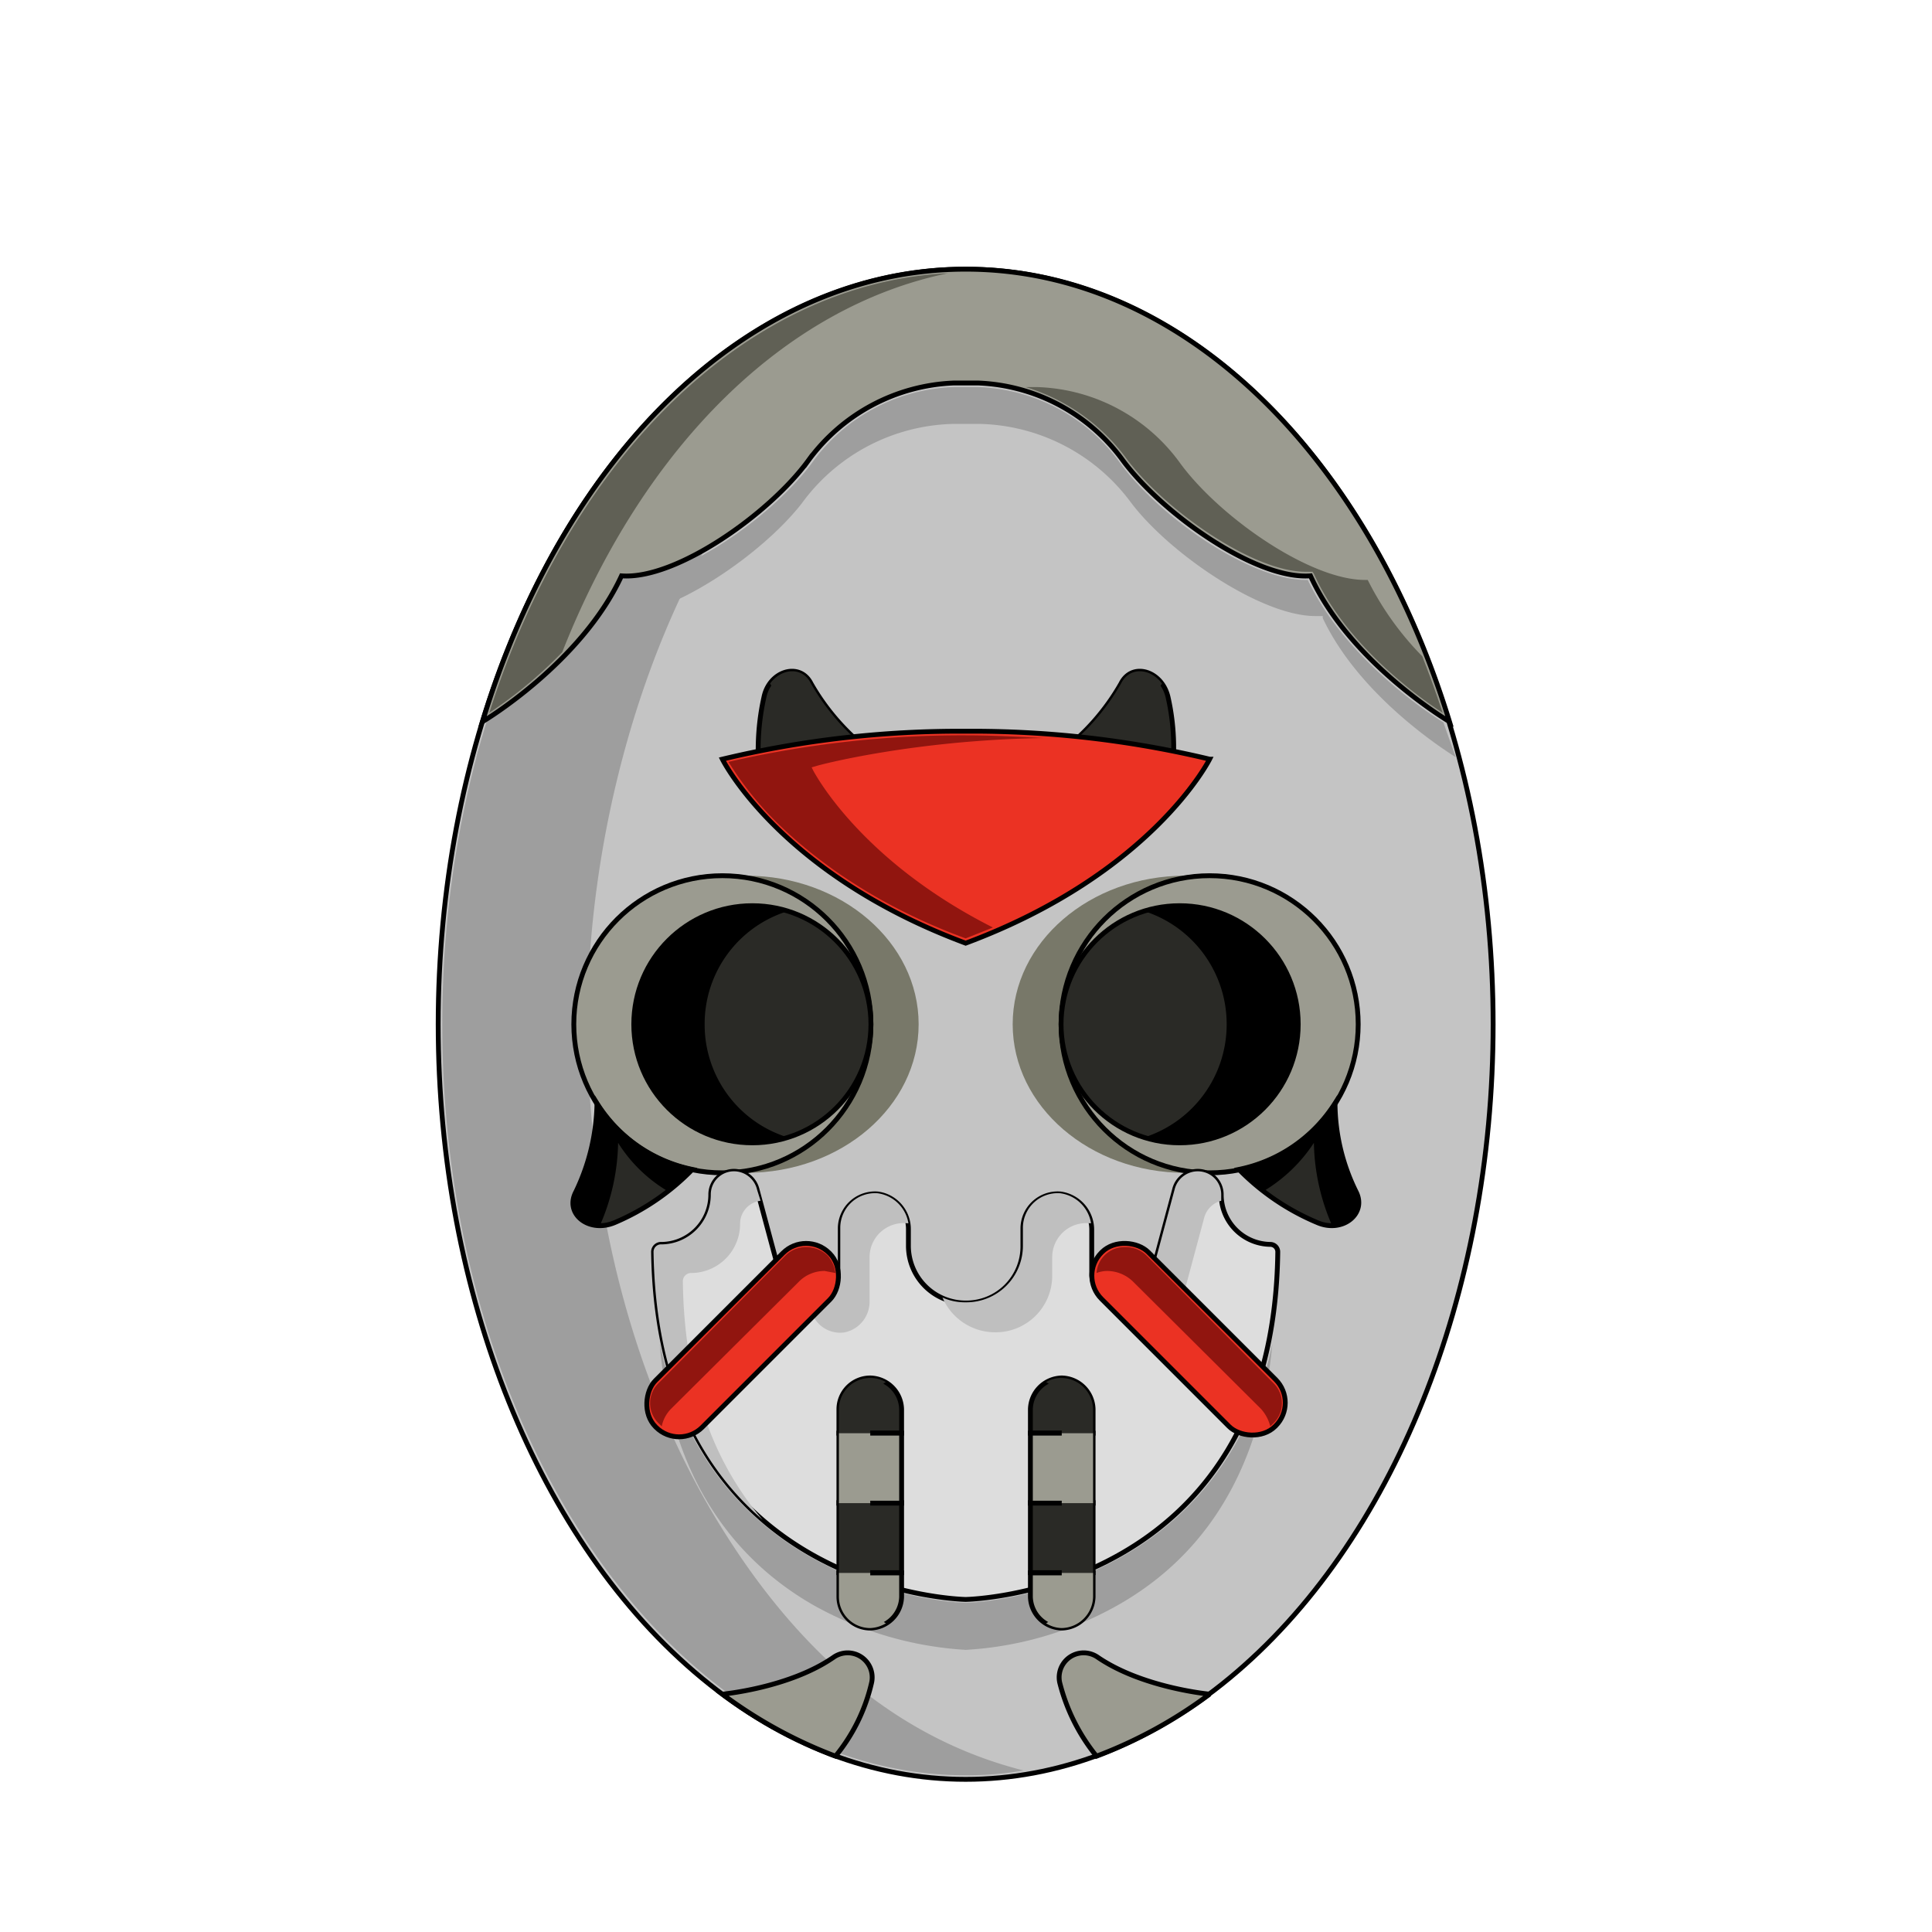 <svg xmlns="http://www.w3.org/2000/svg" viewBox="0 0 283.5 283.5"><g style="isolation:isolate"><ellipse cx="141.7" cy="150.3" rx="77.4" ry="110.8" fill="#c4c4c4" stroke="#000" stroke-linecap="round" stroke-linejoin="round" stroke-width="0.71"/><path d="M141.7,260.5c-42.3,0-76.8-49.4-76.8-110.2S99.4,40,141.7,40a60.9,60.9,0,0,1,8.5.7C132.8,45.2,117,58,105.4,77.2s-19.2,46.2-19.2,73.1,6.8,52.8,19.2,73.1,27.4,32,44.8,36.4A48.8,48.8,0,0,1,141.7,260.5Z" fill="#9e9e9e"/><path d="M141.7,242.1a52,52,0,0,1-22.4-6.6c-9.4-5.4-20.7-16.3-22.5-38.4,7.7,37.1,44.5,38.1,44.9,38.1s37.3-1,45-38c-1.2,13.3-6.4,29.1-22.6,38.3A51.3,51.3,0,0,1,141.7,242.1Z" fill="#9e9e9e"/><ellipse cx="109.5" cy="150.3" rx="25.3" ry="21.8" fill="#787869"/><ellipse cx="173.9" cy="150.3" rx="25.3" ry="21.8" fill="#787869"/><circle cx="106" cy="150.3" r="21.8" fill="#9b9b90" stroke="#000" stroke-miterlimit="10" stroke-width="0.71"/><circle cx="110.4" cy="150.3" r="17.4" fill="#2a2a26" stroke="#000" stroke-miterlimit="10" stroke-width="0.71"/><path d="M103.4,150.3a17.3,17.3,0,0,1,12.2-16.6,17.7,17.7,0,0,0-5.2-.8,17.4,17.4,0,0,0,0,34.8,17.7,17.7,0,0,0,5.2-.8A17.3,17.3,0,0,1,103.4,150.3Z"/><circle cx="177.5" cy="150.3" r="21.8" fill="#9b9b90" stroke="#000" stroke-miterlimit="10" stroke-width="0.71"/><circle cx="173.1" cy="150.3" r="17.4" fill="#2a2a26" stroke="#000" stroke-miterlimit="10" stroke-width="0.71"/><path d="M180,150.3a17.4,17.4,0,0,0-12.1-16.6,17.7,17.7,0,0,1,5.2-.8,17.4,17.4,0,1,1,0,34.8,17.7,17.7,0,0,1-5.2-.8A17.4,17.4,0,0,0,180,150.3Z"/><path d="M186.4,182.6a7.3,7.3,0,0,1-7.2-7.3,3.4,3.4,0,0,0-1.6-2.9,3.5,3.5,0,0,0-5.2,2l-3.6,13.4a4.6,4.6,0,0,1-3.9,3.4,4.3,4.3,0,0,1-4.7-4.3v-6.5a5.3,5.3,0,0,0-4.6-5.2,5.1,5.1,0,0,0-5.5,5v2.6a8.3,8.3,0,0,1-8.4,8.4h0a8.4,8.4,0,0,1-8.4-8.4v-2.4a5.2,5.2,0,0,0-4.5-5.2,5.1,5.1,0,0,0-5.5,5v6.5a4.4,4.4,0,0,1-8.6,1.3l-3.6-13.4a3.5,3.5,0,0,0-3-2.7,3.4,3.4,0,0,0-3.8,3.4,7.3,7.3,0,0,1-7.2,7.3,1.1,1.1,0,0,0-1.2,1.1c.7,50.3,45.8,51,45.8,51s45.2-.7,45.8-51A1.1,1.1,0,0,0,186.4,182.6Z" fill="#ddd" stroke="#000" stroke-miterlimit="10" stroke-width="0.71"/><path d="M91.2,84.5c8,.6,21.7-9.1,27.4-16.9A27.8,27.8,0,0,1,140,56.2h3.5a27.6,27.6,0,0,1,21.3,11.4c5.8,7.8,19.5,17.5,27.5,16.9,5.8,12.8,20.4,21.4,20.4,21.4-12-39.1-39.2-66.4-71-66.4s-59,27.3-70.9,66.4C70.8,105.9,85.3,97.3,91.2,84.5Z" fill="#9b9b90" stroke="#000" stroke-miterlimit="10" stroke-width="0.71"/><path d="M127.9,246.9a3.6,3.6,0,0,0-5.6-3.7c-6.5,4.5-16.3,5.4-16.3,5.4h0a67.5,67.5,0,0,0,16.6,9.1A26.3,26.3,0,0,0,127.9,246.9Z" fill="#9b9b90" stroke="#000" stroke-miterlimit="10" stroke-width="0.71"/><path d="M155.5,246.9a3.6,3.6,0,0,1,5.6-3.7c6.6,4.5,16.4,5.4,16.4,5.4h0a67.5,67.5,0,0,1-16.6,9.1A28,28,0,0,1,155.5,246.9Z" fill="#9b9b90" stroke="#000" stroke-miterlimit="10" stroke-width="0.71"/><path d="M199,174.9a29.6,29.6,0,0,1-3.1-13,21.9,21.9,0,0,1-14.1,9.7,35,35,0,0,0,11.5,7.8C197,181,200.6,178.1,199,174.9Z" fill="#2a2a26" stroke="#000" stroke-miterlimit="10" stroke-width="0.71"/><path d="M84.5,174.9a31,31,0,0,0,3.1-13,21.7,21.7,0,0,0,14,9.7,34.7,34.7,0,0,1-11.4,7.8C86.4,181,82.8,178.1,84.5,174.9Z" fill="#2a2a26" stroke="#000" stroke-miterlimit="10" stroke-width="0.71"/><path d="M98,174.8a34.5,34.5,0,0,0,3.6-3.2,21.7,21.7,0,0,1-14-9.7,31,31,0,0,1-3.1,13c-1.3,2.6.7,4.9,3.5,5a31.5,31.5,0,0,0,2.7-12.2A21.6,21.6,0,0,0,98,174.8Z"/><path d="M119,100.3a33.2,33.2,0,0,0,8.9,10.1,21.9,21.9,0,0,0-16.1,5.8,35.4,35.4,0,0,1,.3-13.9C112.9,98.4,117.4,97.1,119,100.3Z" fill="#2a2a26" stroke="#000" stroke-miterlimit="10" stroke-width="0.71"/><path d="M111.3,111.4a41.2,41.2,0,0,0,.5,4.8,21.9,21.9,0,0,1,16.1-5.8,33.2,33.2,0,0,1-8.9-10.1c-1.3-2.6-4.4-2.2-6,0a30.3,30.3,0,0,0,8.4,9.2A23.3,23.3,0,0,0,111.3,111.4Z" fill="#2a2a26" style="mix-blend-mode:multiply"/><path d="M164.5,100.3a33.2,33.2,0,0,1-8.9,10.1,21.6,21.6,0,0,1,16,5.8,33.7,33.7,0,0,0-.2-13.9C170.5,98.4,166.1,97.1,164.5,100.3Z" fill="#2a2a26" stroke="#000" stroke-miterlimit="10" stroke-width="0.71"/><path d="M172.2,111.4a41.9,41.9,0,0,1-.6,4.8,21.6,21.6,0,0,0-16-5.8,33.2,33.2,0,0,0,8.9-10.1c1.3-2.6,4.4-2.2,6,0a33.1,33.1,0,0,1-8.4,9.2A23.3,23.3,0,0,1,172.2,111.4Z" fill="#2a2a26" style="mix-blend-mode:multiply"/><path d="M185.4,174.8a34.5,34.5,0,0,1-3.6-3.2,21.9,21.9,0,0,0,14.1-9.7,29.6,29.6,0,0,0,3.1,13c1.3,2.6-.7,4.9-3.5,5a31.5,31.5,0,0,1-2.7-12.2A22.8,22.8,0,0,1,185.4,174.8Z"/><path d="M132.3,206.8a4.7,4.7,0,0,0-4.6-4.6h0a4.6,4.6,0,0,0-4.6,4.6v3.5h9.2Z" fill="#2a2a26" stroke="#000" stroke-miterlimit="10" stroke-width="0.71"/><path d="M123.1,234.3a4.6,4.6,0,0,0,4.6,4.6h0a4.7,4.7,0,0,0,4.6-4.6v-3.5h-9.2Z" fill="#9b9b90" stroke="#000" stroke-miterlimit="10" stroke-width="0.71"/><rect x="123.1" y="220.5" width="9.2" height="10.27" fill="#2a2a26" stroke="#000" stroke-miterlimit="10" stroke-width="0.71"/><rect x="123.1" y="210.3" width="9.2" height="10.27" fill="#9b9b90" stroke="#000" stroke-miterlimit="10" stroke-width="0.71"/><path d="M151.2,206.8a4.7,4.7,0,0,1,4.6-4.6h0a4.7,4.7,0,0,1,4.6,4.6v3.5h-9.2Z" fill="#2a2a26" stroke="#000" stroke-miterlimit="10" stroke-width="0.71"/><path d="M160.4,234.3a4.7,4.7,0,0,1-4.6,4.6h0a4.7,4.7,0,0,1-4.6-4.6v-3.5h9.2Z" fill="#9b9b90" stroke="#000" stroke-miterlimit="10" stroke-width="0.71"/><rect x="151.2" y="220.5" width="9.2" height="10.27" fill="#2a2a26" stroke="#000" stroke-miterlimit="10" stroke-width="0.71"/><rect x="151.2" y="210.3" width="9.2" height="10.27" fill="#9b9b90" stroke="#000" stroke-miterlimit="10" stroke-width="0.71"/><g style="mix-blend-mode:multiply"><path d="M127.7,206.8a4.6,4.6,0,0,1,2.3-4,4.6,4.6,0,0,0-2.3-.6,4.6,4.6,0,0,0-4.6,4.6v3.5h4.6Z" fill="#2a2a26"/><path d="M127.7,234.3v-3.5h-4.6v3.5a4.6,4.6,0,0,0,4.6,4.6,4.8,4.8,0,0,0,2.3-.7A4.4,4.4,0,0,1,127.7,234.3Z" fill="#9b9b90"/><rect x="123.1" y="220.5" width="4.6" height="10.27" fill="#2a2a26"/><rect x="123.1" y="210.3" width="4.6" height="10.27" fill="#9b9b90"/></g><g style="mix-blend-mode:multiply"><path d="M155.8,206.8a4.6,4.6,0,0,0-2.3-4,4.4,4.4,0,0,1,2.3-.6,4.7,4.7,0,0,1,4.6,4.6v3.5h-4.6Z" fill="#2a2a26"/><path d="M155.8,234.3v-3.5h4.6v3.5a4.7,4.7,0,0,1-4.6,4.6,4.5,4.5,0,0,1-2.3-.7A4.4,4.4,0,0,0,155.8,234.3Z" fill="#9b9b90"/><rect x="155.8" y="220.5" width="4.6" height="10.27" fill="#2a2a26"/><rect x="155.8" y="210.3" width="4.6" height="10.27" fill="#9b9b90"/></g><g style="mix-blend-mode:multiply"><path d="M124,195.5a4.6,4.6,0,0,0,3.6-4.5v-6.5a5,5,0,0,1,5.5-5h.2a5.3,5.3,0,0,0-4.5-4.4,5.1,5.1,0,0,0-5.5,5v6.5a4.5,4.5,0,0,1-3.5,4.5h-1.1l.3,1.1A4.4,4.4,0,0,0,124,195.5Z" fill="#bfbfbf"/><path d="M101.4,186.8a7.2,7.2,0,0,0,7.2-7.2,3.4,3.4,0,0,1,3-3.4l-.5-1.6a3.5,3.5,0,0,0-3-2.7,3.4,3.4,0,0,0-3.8,3.4,7.3,7.3,0,0,1-7.2,7.3,1.1,1.1,0,0,0-1.2,1.1c.3,19.8,7.4,31.9,16,39.3-6.5-7.6-11.5-18.7-11.7-35A1.2,1.2,0,0,1,101.4,186.8Z" fill="#bfbfbf"/><path d="M146,195.5h0a8.3,8.3,0,0,0,8.4-8.4v-2.6a5,5,0,0,1,5.5-5h.2a5.3,5.3,0,0,0-4.5-4.4,5.1,5.1,0,0,0-5.5,5v2.6a8.3,8.3,0,0,1-8.4,8.4,8,8,0,0,1-3.4-.7A8.4,8.4,0,0,0,146,195.5Z" fill="#bfbfbf"/><path d="M169.2,195.5a4.6,4.6,0,0,0,3.9-3.4l3.6-13.4a3.5,3.5,0,0,1,2.5-2.5v-.9a3.4,3.4,0,0,0-1.6-2.9,3.5,3.5,0,0,0-5.2,2l-3.6,13.4a4.6,4.6,0,0,1-3.9,3.4h-.5A4.4,4.4,0,0,0,169.2,195.5Z" fill="#bfbfbf"/></g><rect x="104.2" y="178.6" width="9.7" height="36.06" rx="4.8" transform="translate(170.9 -19.5) rotate(45)" fill="#eb3223" stroke="#000" stroke-miterlimit="10" stroke-width="0.71"/><rect x="169.6" y="178.6" width="9.7" height="36.06" rx="4.8" transform="translate(436.8 212.2) rotate(135)" fill="#eb3223" stroke="#000" stroke-miterlimit="10" stroke-width="0.71"/><path d="M141.7,107.3a149.3,149.3,0,0,0-35.7,4.1s8.3,16.8,35.7,27c27.4-10.2,35.8-27,35.8-27A149.7,149.7,0,0,0,141.7,107.3Z" fill="#eb3223" stroke="#000" stroke-miterlimit="10" stroke-width="0.71"/><path d="M97.1,209.3l-.4-.4a4.1,4.1,0,0,1,0-6l18.6-18.7a4.2,4.2,0,0,1,3-1.2,4.5,4.5,0,0,1,3.1,1.2,4.8,4.8,0,0,1,1.2,2.6l-1.6-.3a5.3,5.3,0,0,0-3.8,1.6L98.5,206.7A5.1,5.1,0,0,0,97.1,209.3Z" fill="#91150f"/><path d="M186.4,209.3a6,6,0,0,0-1.4-2.6l-18.7-18.6a5.5,5.5,0,0,0-3.8-1.6,4.5,4.5,0,0,0-1.6.3,4.1,4.1,0,0,1,4.2-3.8,4.3,4.3,0,0,1,3.1,1.2l18.6,18.7a4.1,4.1,0,0,1,0,6Z" fill="#91150f"/><path d="M141.7,137.7c-13.9-5.1-22.7-12.1-27.7-17a48,48,0,0,1-7.1-8.9,152.4,152.4,0,0,1,34.8-3.9c3.8,0,7.6.2,11.4.4-19.2.3-33.1,4-33.3,4.1l-.7.2.3.6c.1.1,6.7,13,26.3,22.9Z" fill="#91150f"/><path d="M213.6,111.1c-3.8-2.4-14.6-10-19.5-20.4v-.3h-1.1c-7.9,0-21.3-9.1-27-16.6a28.4,28.4,0,0,0-22.4-11.6h-3.6a28.3,28.3,0,0,0-22.3,11.6c-5.8,7.5-19.1,16.6-27,16.6H89.5l-.2.3c-4.8,10.3-15.7,18-19.4,20.4a51.7,51.7,0,0,1,1.8-5.1c2.7-1.7,14.5-9.7,19.8-20.9h.4c8.2,0,21.3-9.2,27.2-17.1A26.7,26.7,0,0,1,140,56.8h3.5A26.8,26.8,0,0,1,164.4,68c5.8,7.9,19,17.1,27.2,17.1h.3c5.3,11.2,17.1,19.2,19.9,20.9Z" fill="#9e9e9e"/><path d="M211.7,104.6c-3.7-2.4-14.2-10-18.9-20.4l-.2-.3h-1c-7.8,0-20.7-9.1-26.3-16.6a28.7,28.7,0,0,0-14.8-10.5h1.7a26.9,26.9,0,0,1,21,11.2c5.8,7.9,19,17.1,27.1,17.1h.4a44,44,0,0,0,8,11.2C209.8,99.1,210.8,101.9,211.7,104.6Z" fill="#606055"/><path d="M71.8,104.6C83.9,66.5,110,41.5,139.1,40.1,115.3,45,94.5,65.3,82.5,95.7A64.8,64.8,0,0,1,71.8,104.6Z" fill="#606055"/></g></svg>